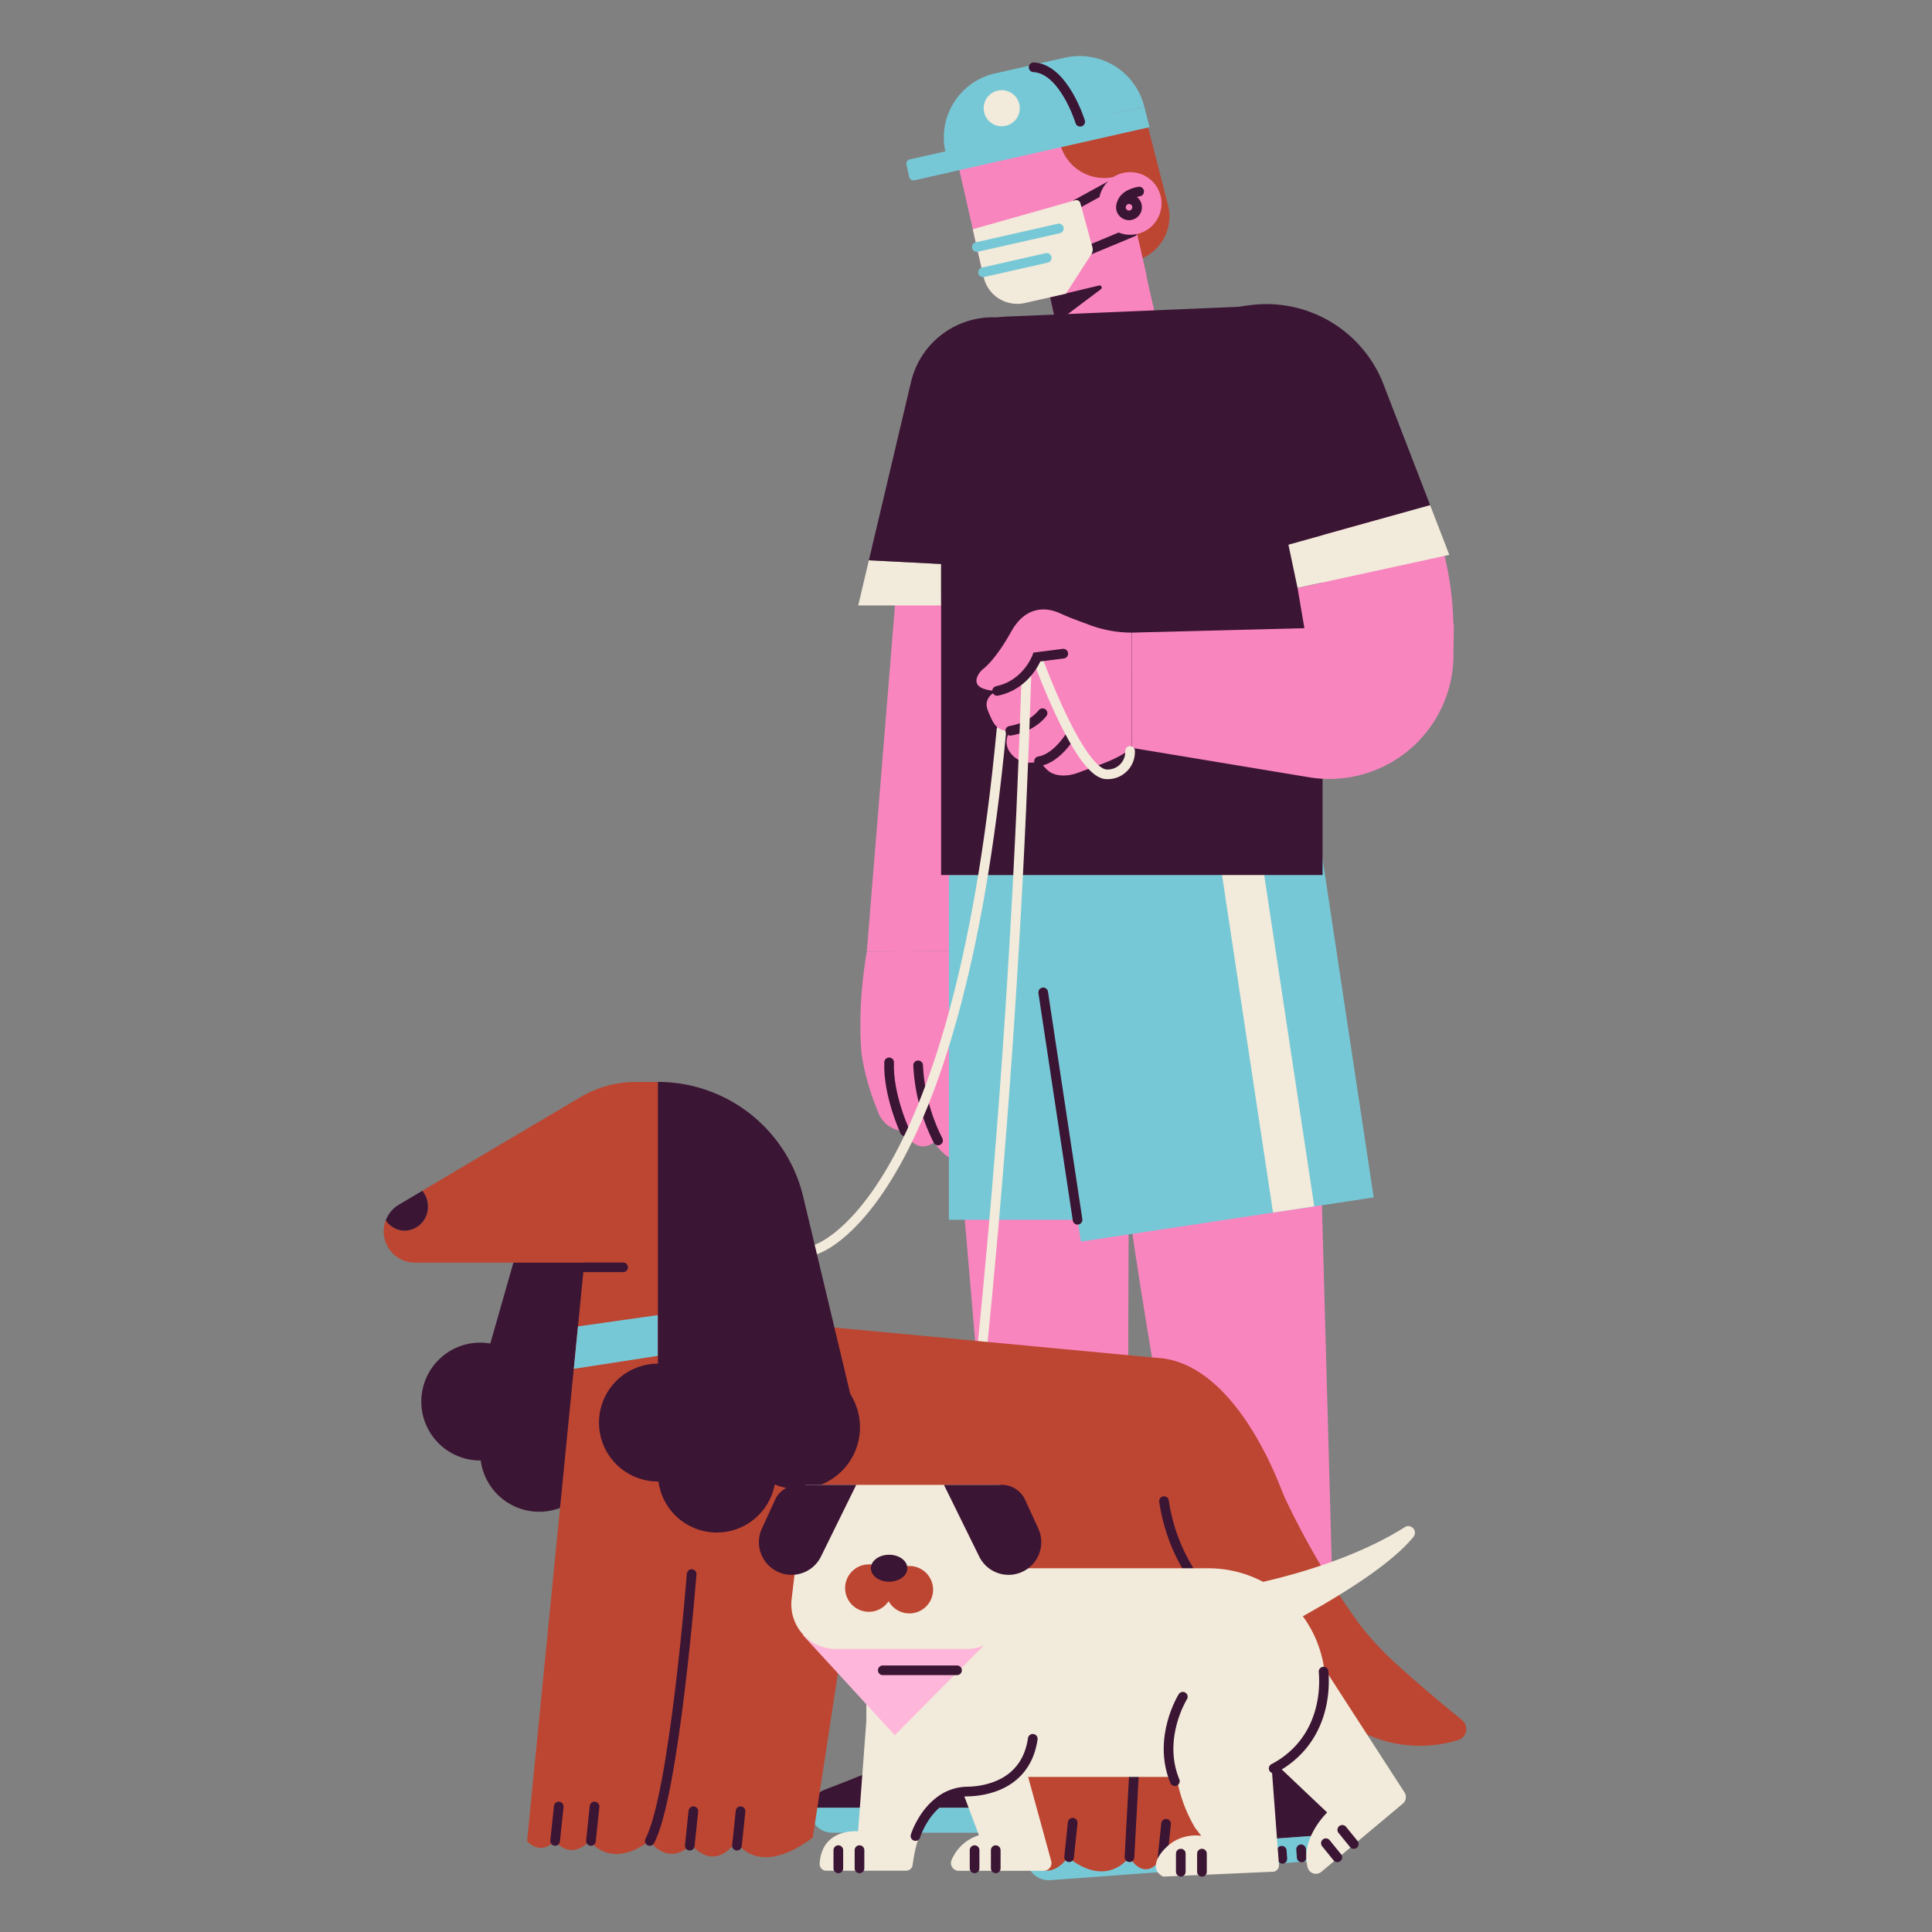 <svg id="Illustrations" xmlns="http://www.w3.org/2000/svg" viewBox="0 0 1000 1000"><rect x="0" y="0" width="1000" height="1000" fill="#808080" stroke="none"/><defs><style>.cls-1{fill:#f985bf;}.cls-2,.cls-6,.cls-8{fill:none;stroke-linecap:round;stroke-miterlimit:10;stroke-width:5px;}.cls-2{stroke:#3b1534;}.cls-3{fill:#bd4632;}.cls-4{fill:#3b1534;}.cls-5{fill:#77c8d6;}.cls-6{stroke:#f2eada;}.cls-7{fill:#f2eada;}.cls-8{stroke:#77c8d6;}.cls-9{fill:#ffb6db;}</style></defs><polygon class="cls-1" points="463.39 311.53 448.65 492.61 499.16 492.04 526.84 305.31 463.39 311.53"/><path class="cls-1" d="M448.65,492.61c-2,11.71-4.36,30.77-2.82,51.48,0,0,.93,12.71,8.7,31.58a15.75,15.75,0,0,0,4.66,6.53,16.26,16.26,0,0,0,9.17,3.36s4.88,12.55,15.16,5.81c0,0,9.05,13.71,16.45,7.51,0,0,5-.49-.36-15a121,121,0,0,1-7.63-44v-.48s1.11,5.91,4,9.66a5.52,5.52,0,0,0,9.66-1.85c1-3.28,1.46-8.75,0-17.74L499.16,492Z"/><path class="cls-2" d="M468.36,585.56s-8.82-19-8.15-35.69"/><path class="cls-2" d="M475.23,551.43a96,96,0,0,0,10.3,38.87"/><path class="cls-3" d="M587.49,135l-1.21.31L567.39,61.57l24.17-6.19,13,50.78A23.71,23.71,0,0,1,587.49,135Z"/><polygon class="cls-1" points="583.23 906.3 521.88 895.36 497.44 608.64 584.28 608.64 583.23 906.3"/><path class="cls-1" d="M691.85,901.59c-23,1-38.77,7.22-61.73,8.24-13.26-99.63-34.64-199.54-47.91-299.16l101.48-6.52Z"/><path class="cls-4" d="M583.83,931.37V884l-63.19.43q-18.75,9.74-39.48,19.25c-18.76,8.57-37,16.1-54.4,22.71a11.49,11.49,0,0,0-7.33,9.32H583.29A17.49,17.49,0,0,0,583.83,931.37Z"/><path class="cls-5" d="M419.43,935.68a11.35,11.35,0,0,0-.1,1.44,11.49,11.49,0,0,0,11.5,11.49H566.59a17.25,17.25,0,0,0,16.7-12.93Z"/><line class="cls-2" x1="561.43" y1="946.36" x2="561.43" y2="942.15"/><line class="cls-2" x1="551.39" y1="946.36" x2="551.39" y2="942.15"/><line class="cls-6" x1="497.34" y1="896.05" x2="520.35" y2="909.83"/><line class="cls-6" x1="480.37" y1="905.39" x2="503.37" y2="919.17"/><rect class="cls-5" x="491.16" y="452.9" width="126.62" height="178.45"/><polygon class="cls-5" points="711.02 619.78 559.45 642.67 528.5 437.77 681.6 424.98 711.02 619.78"/><rect class="cls-7" x="643.93" y="428.38" width="21.59" height="198.77" transform="translate(-71.47 103.69) rotate(-8.59)"/><path class="cls-1" d="M598.09,163.72A53.84,53.84,0,0,1,548.28,175l-8.86-39.14,49.81-11.28Z"/><path class="cls-1" d="M574.62,59.5,494.24,77.71l9.26,40.9q1.92,8.43,3.82,16.87c.3,1.32.78,3.22,1.51,5.46,2,6.22,3.05,9.34,5.91,11.86,3.29,2.89,7.32,3.52,9.56,3.87a23,23,0,0,0,6.14.11l21.3-4.82,41.68-9.45Z"/><path class="cls-4" d="M543.49,153.83l25.43-6.06a1.09,1.09,0,0,1,.9,1.93l-23.3,17.5Z"/><path class="cls-4" d="M684.56,452.9H487.12V199.24a35.43,35.43,0,0,1,35.43-35.43l118.33-5c23.53,0,43.68,24,43.68,47.57Z"/><path class="cls-3" d="M583,90.12l-6.33,1.43a23.48,23.48,0,0,1-28.09-17.71l-.5-2.2L577.3,65Z"/><path class="cls-5" d="M473.27,93.33,595,65.83l-2.72-10.64L470.83,82.51a2.32,2.32,0,0,0-1.63,2.83l1.39,6.14A2.3,2.3,0,0,0,473.27,93.33Z"/><path class="cls-5" d="M489.36,78.71,592.26,55.2a34.42,34.42,0,0,0-40.85-25.38L515.05,38a34,34,0,0,0-25.69,40.68Z"/><path class="cls-2" d="M559.1,63S550.66,35.58,535,34.83"/><circle class="cls-7" cx="518.49" cy="56.01" r="9.35"/><path class="cls-2" d="M564.11,129.26,586.37,120"/><path class="cls-2" d="M557.34,105.62l23.67-13"/><path class="cls-1" d="M723.75,347.07l-48.6-21.93q-3.9-22.93-7.81-45.88l72.21-16.64a166.45,166.45,0,0,1,12.74,66.21A20.24,20.24,0,0,1,723.75,347.07Z"/><path class="cls-1" d="M676.89,402.2l-91-15.1V327.44l166.61-4.29-.19,16.5A64.26,64.26,0,0,1,676.89,402.2Z"/><path class="cls-4" d="M740.24,261.48,716.13,199a65,65,0,0,0-69.42-41l-5.83.8L661.14,306.6l23.42-5.11V277Z"/><polygon class="cls-7" points="449.73 290.02 444.21 313.38 487.12 313.38 487.12 291.94 449.73 290.02"/><path class="cls-6" d="M422.09,646.77s72.88-19.9,96.28-269.09"/><path class="cls-4" d="M536.72,164.24H513.83a43.46,43.46,0,0,0-42.29,33.47L449.73,290l37.39,1.92v21.44h49.6Z"/><path class="cls-1" d="M585.84,327.44A62.29,62.29,0,0,1,564,323.49l-8.27-3.09c-2.48-.92-4.9-2-7.31-3.06-4.61-2.09-15.81-5.22-24.15,8.1-.35.55-.66,1.12-1,1.69-1.6,2.9-7.85,13.84-14.3,19.07a10.32,10.32,0,0,0-1.9,1.95c-2,2.74-4.75,8.89,9,9.47,0,0-4.08,1.54-5.17,5.3-.7,2.43.18,4.43,1.5,7.43,1.24,2.8,2.63,6,5.94,7.33a9,9,0,0,0,4.54.56A10,10,0,0,0,521,384c0,5.23,4.56,8.29,5.24,8.74,5.08,3.43,10.84,1.51,11.54,1.27,2.27,2,3.86,4.84,6.69,6.16,4.4,2.05,9.77,1.28,14.15-.42,9.16-3.56,19.47-6.29,27.19-12.65Z"/><path class="cls-2" d="M522.91,378.24s10.35-1.24,16.71-9.09"/><path class="cls-2" d="M537.81,394s7.9-.38,16.15-13"/><path class="cls-6" d="M536.72,340.08c2.48,6.73,22.19,59.58,35.74,60.69l.18,0a11.57,11.57,0,0,0,12.27-12.08v0"/><path class="cls-7" d="M565.42,127.88l-6.23-22.72a2.16,2.16,0,0,0-2.68-1.51l-53,15h0l5.6,24.72a17.84,17.84,0,0,0,21.34,13.45l21.3-4.82h0l13.12-20.39A4.57,4.57,0,0,0,565.42,127.88Z"/><line class="cls-8" x1="505.6" y1="127.87" x2="548.06" y2="118.26"/><path class="cls-8" d="M508.83,140.94l32.95-7.45"/><path class="cls-6" d="M531.27,349.69c-2.9,92-8.4,187.63-17.11,286.61q-5.92,67.34-13.37,132.14"/><polygon class="cls-7" points="740.24 261.48 666.89 281.94 671.61 304.31 750.16 287.19 740.24 261.48"/><path class="cls-2" d="M550.35,338.33l-13.63,1.75s-5.18,14.32-20.62,17.54"/><line class="cls-2" x1="557.74" y1="631.35" x2="539.96" y2="513.65"/><path class="cls-4" d="M695,944.82l-3.46-47.28-63,5c-12,7.37-24.65,14.76-38,22.07-18.08,9.92-35.67,18.75-52.6,26.62a11.51,11.51,0,0,0-6.64,9.82l163.43-11.94A17.3,17.3,0,0,0,695,944.82Z"/><path class="cls-5" d="M531.35,961.09a13.83,13.83,0,0,0,0,1.44,11.49,11.49,0,0,0,12.31,10.63l135.4-9.89a17.25,17.25,0,0,0,15.71-14.12Z"/><line class="cls-2" x1="673.76" y1="961.4" x2="673.45" y2="957.19"/><line class="cls-2" x1="663.74" y1="962.13" x2="663.43" y2="957.93"/><line class="cls-6" x1="606.18" y1="915.89" x2="630.12" y2="927.95"/><line class="cls-6" x1="589.93" y1="926.45" x2="613.88" y2="938.51"/><path class="cls-4" d="M312,647.62l-43.28-4.55L253.79,695.4a31,31,0,0,0-5.22-.45,30.5,30.5,0,1,0,0,61h.26a30.5,30.5,0,1,0,53.41-23.81Z"/><path class="cls-3" d="M597.68,702.74,422.09,686.2,340.54,560H329.23a56.57,56.57,0,0,0-28.8,7.89L218.6,616.31a12.69,12.69,0,0,1,2.9,8.14,12.26,12.26,0,0,1-12,12.5,11.85,11.85,0,0,1-9.83-5.35,16,16,0,0,0-1.08,5.77h0a16.17,16.17,0,0,0,16.17,16.17h87.66L272.83,952.88s6.26,8,14.5,0c0,0,7.21,10.54,18,0,0,0,10.3,15.18,30.9,0,0,0,9.27,13.67,21.63,1.83,0,0,10.89,14.93,23.21-1.55,0,0,10.78,19.57,39.62-2.06l16.06-104.91h87.53l-13,115.09s9.42,12.66,18.85,0c0,0,10.83,15.71,22.74,0,0,0,17.66,16.51,31.76,0,0,0,7.64,14.08,16.95,0,0,0,8.12,16.47,18.14,0,0,0,19.09,18.61,36,0l10-183.47S642.22,704,597.68,702.74Z"/><line class="cls-2" x1="302.42" y1="655.96" x2="322.53" y2="655.96"/><path class="cls-4" d="M209.5,637a12.26,12.26,0,0,0,12-12.5,12.69,12.69,0,0,0-2.9-8.14l-12.08,7.15a16.12,16.12,0,0,0-6.85,8.14A11.85,11.85,0,0,0,209.5,637Z"/><polygon class="cls-5" points="299.15 686.55 340.54 680.68 340.54 701.78 296.99 708.5 299.15 686.55"/><path class="cls-3" d="M602.62,770.72s35.24,142.41,93,145.41c0,0,15.13,2,10.56-11.22a21.34,21.34,0,0,0-2.59-5L699,893.18a67.1,67.1,0,0,0,55.76,7.45,5.94,5.94,0,0,0,2-10.3c-19.56-15.9-33.35-28.27-38.74-33.5a150.6,150.6,0,0,1-15.52-17.71l-.43-.62a408.8,408.8,0,0,1-44.18-79.35l-2.22-5.28Z"/><path class="cls-2" d="M358,814.73s-9,114.51-21.69,138.15"/><line class="cls-2" x1="584.61" y1="961.28" x2="592.28" y2="820.15"/><line class="cls-2" x1="529.81" y1="961.28" x2="531.67" y2="943.44"/><line class="cls-2" x1="553.36" y1="961.28" x2="555.23" y2="943.44"/><line class="cls-2" x1="601.69" y1="961.8" x2="603.56" y2="943.96"/><line class="cls-2" x1="624.15" y1="961.8" x2="626.01" y2="943.96"/><line class="cls-2" x1="287.33" y1="952.88" x2="289.2" y2="935.05"/><line class="cls-2" x1="305.87" y1="952.88" x2="307.74" y2="935.05"/><line class="cls-2" x1="357.02" y1="955.32" x2="358.89" y2="937.48"/><line class="cls-2" x1="381.44" y1="955.32" x2="383.31" y2="937.48"/><path class="cls-4" d="M440.09,721.45,415.71,619.31A77.3,77.3,0,0,0,340.54,560h0V705.83a30.5,30.5,0,1,0,0,61h.26A30.5,30.5,0,0,0,401,768.35a32,32,0,0,0,39.06-46.9Z"/><path class="cls-2" d="M616,813.66A94.44,94.44,0,0,1,602.5,777"/><path class="cls-7" d="M643.87,919.74H448.43v-108h177A60.53,60.53,0,0,1,686,872.25v5.39A42.1,42.1,0,0,1,643.87,919.74Z"/><path class="cls-7" d="M449.19,880.27l-5.05,67.61s-18.88-1.88-19.88,16.77a3.42,3.42,0,0,0,3.4,3.63H469a3.39,3.39,0,0,0,3.38-3c1-8,5-29.59,20.32-35.49,0,0,27.57-10.59,38-44.11Z"/><path class="cls-7" d="M491.07,908.33l15.62,41.58a22.56,22.56,0,0,0-14.22,13,4,4,0,0,0,3.76,5.41h44a4,4,0,0,0,3.87-5.07L526.76,900Z"/><path class="cls-7" d="M608.61,897.55a75.91,75.91,0,0,0,10.09,48.73l3.06,3.94a22.17,22.17,0,0,0-14.36,3c-4.95,3.13-10.74,9.91-8.77,14.72a6.87,6.87,0,0,0,3.44,3.39l56.78-2.52a3.29,3.29,0,0,0,3.14-3.53l-4.79-64Z"/><path class="cls-7" d="M679.34,854.06l-33.8,44.86,41.4,39.22s-14.06,13.33-10.13,28.41A4.44,4.44,0,0,0,684,968.8l42.1-35.24a4.44,4.44,0,0,0,.87-5.82Z"/><path class="cls-7" d="M639.55,821.63s51.07-8.11,87.52-31.16a3.43,3.43,0,0,1,4.5,5.07c-13.92,16.87-45.41,34.51-63.56,44.58Z"/><path class="cls-2" d="M612.23,878.23s-13.39,21.31-4.12,43.72"/><polygon class="cls-9" points="463.12 898.14 513.77 847.14 415.46 846.22 463.12 898.14"/><line class="cls-2" x1="495.35" y1="864.54" x2="456.92" y2="864.54"/><path class="cls-2" d="M659.26,915.33a47.59,47.59,0,0,0,14-10.94c13.3-15.25,12.24-34.33,11.83-39.17"/><path class="cls-2" d="M473.84,950.32s4.15-13.6,15.68-20.1a24.13,24.13,0,0,1,11.35-2.92c8.09-.16,30.1-2.86,33.69-27.29"/><path class="cls-7" d="M500.33,853.52H432.7a23.11,23.11,0,0,1-22.95-25.85l7-59.12H517.28l6,59.52A23.12,23.12,0,0,1,500.33,853.52Z"/><path class="cls-4" d="M488.58,768.55h29.91a13.35,13.35,0,0,1,12.12,7.77l6.79,14.81a16.91,16.91,0,0,1-15.37,24h0a16.92,16.92,0,0,1-15.17-9.43Z"/><path class="cls-3" d="M470.7,810.56a12.26,12.26,0,0,0-10.24,5.51,12.27,12.27,0,1,0-.51,12.69,12.27,12.27,0,1,0,10.75-18.2Z"/><ellipse class="cls-4" cx="460.21" cy="811.71" rx="9.44" ry="6.98"/><path class="cls-4" d="M443.19,768.55H413.28a13.35,13.35,0,0,0-12.12,7.77l-6.79,14.81a16.91,16.91,0,0,0,15.37,24h0a16.92,16.92,0,0,0,15.17-9.43Z"/><line class="cls-2" x1="433.92" y1="967.06" x2="433.92" y2="957.63"/><line class="cls-2" x1="444.87" y1="967.06" x2="444.87" y2="957.63"/><line class="cls-2" x1="504.44" y1="967.06" x2="504.44" y2="957.63"/><line class="cls-2" x1="515.39" y1="967.06" x2="515.39" y2="957.63"/><line class="cls-2" x1="611.18" y1="968.84" x2="611.18" y2="959.42"/><line class="cls-2" x1="622.13" y1="968.84" x2="622.13" y2="959.42"/><line class="cls-2" x1="692.21" y1="961.35" x2="686.27" y2="954.04"/><line class="cls-2" x1="700.71" y1="954.44" x2="694.76" y2="947.13"/><circle class="cls-1" cx="584.97" cy="105.31" r="16.22"/><circle class="cls-2" cx="584.37" cy="107.27" r="4.21"/><path class="cls-2" d="M589.63,99.14s-7.75,1.09-9,6.24"/></svg>